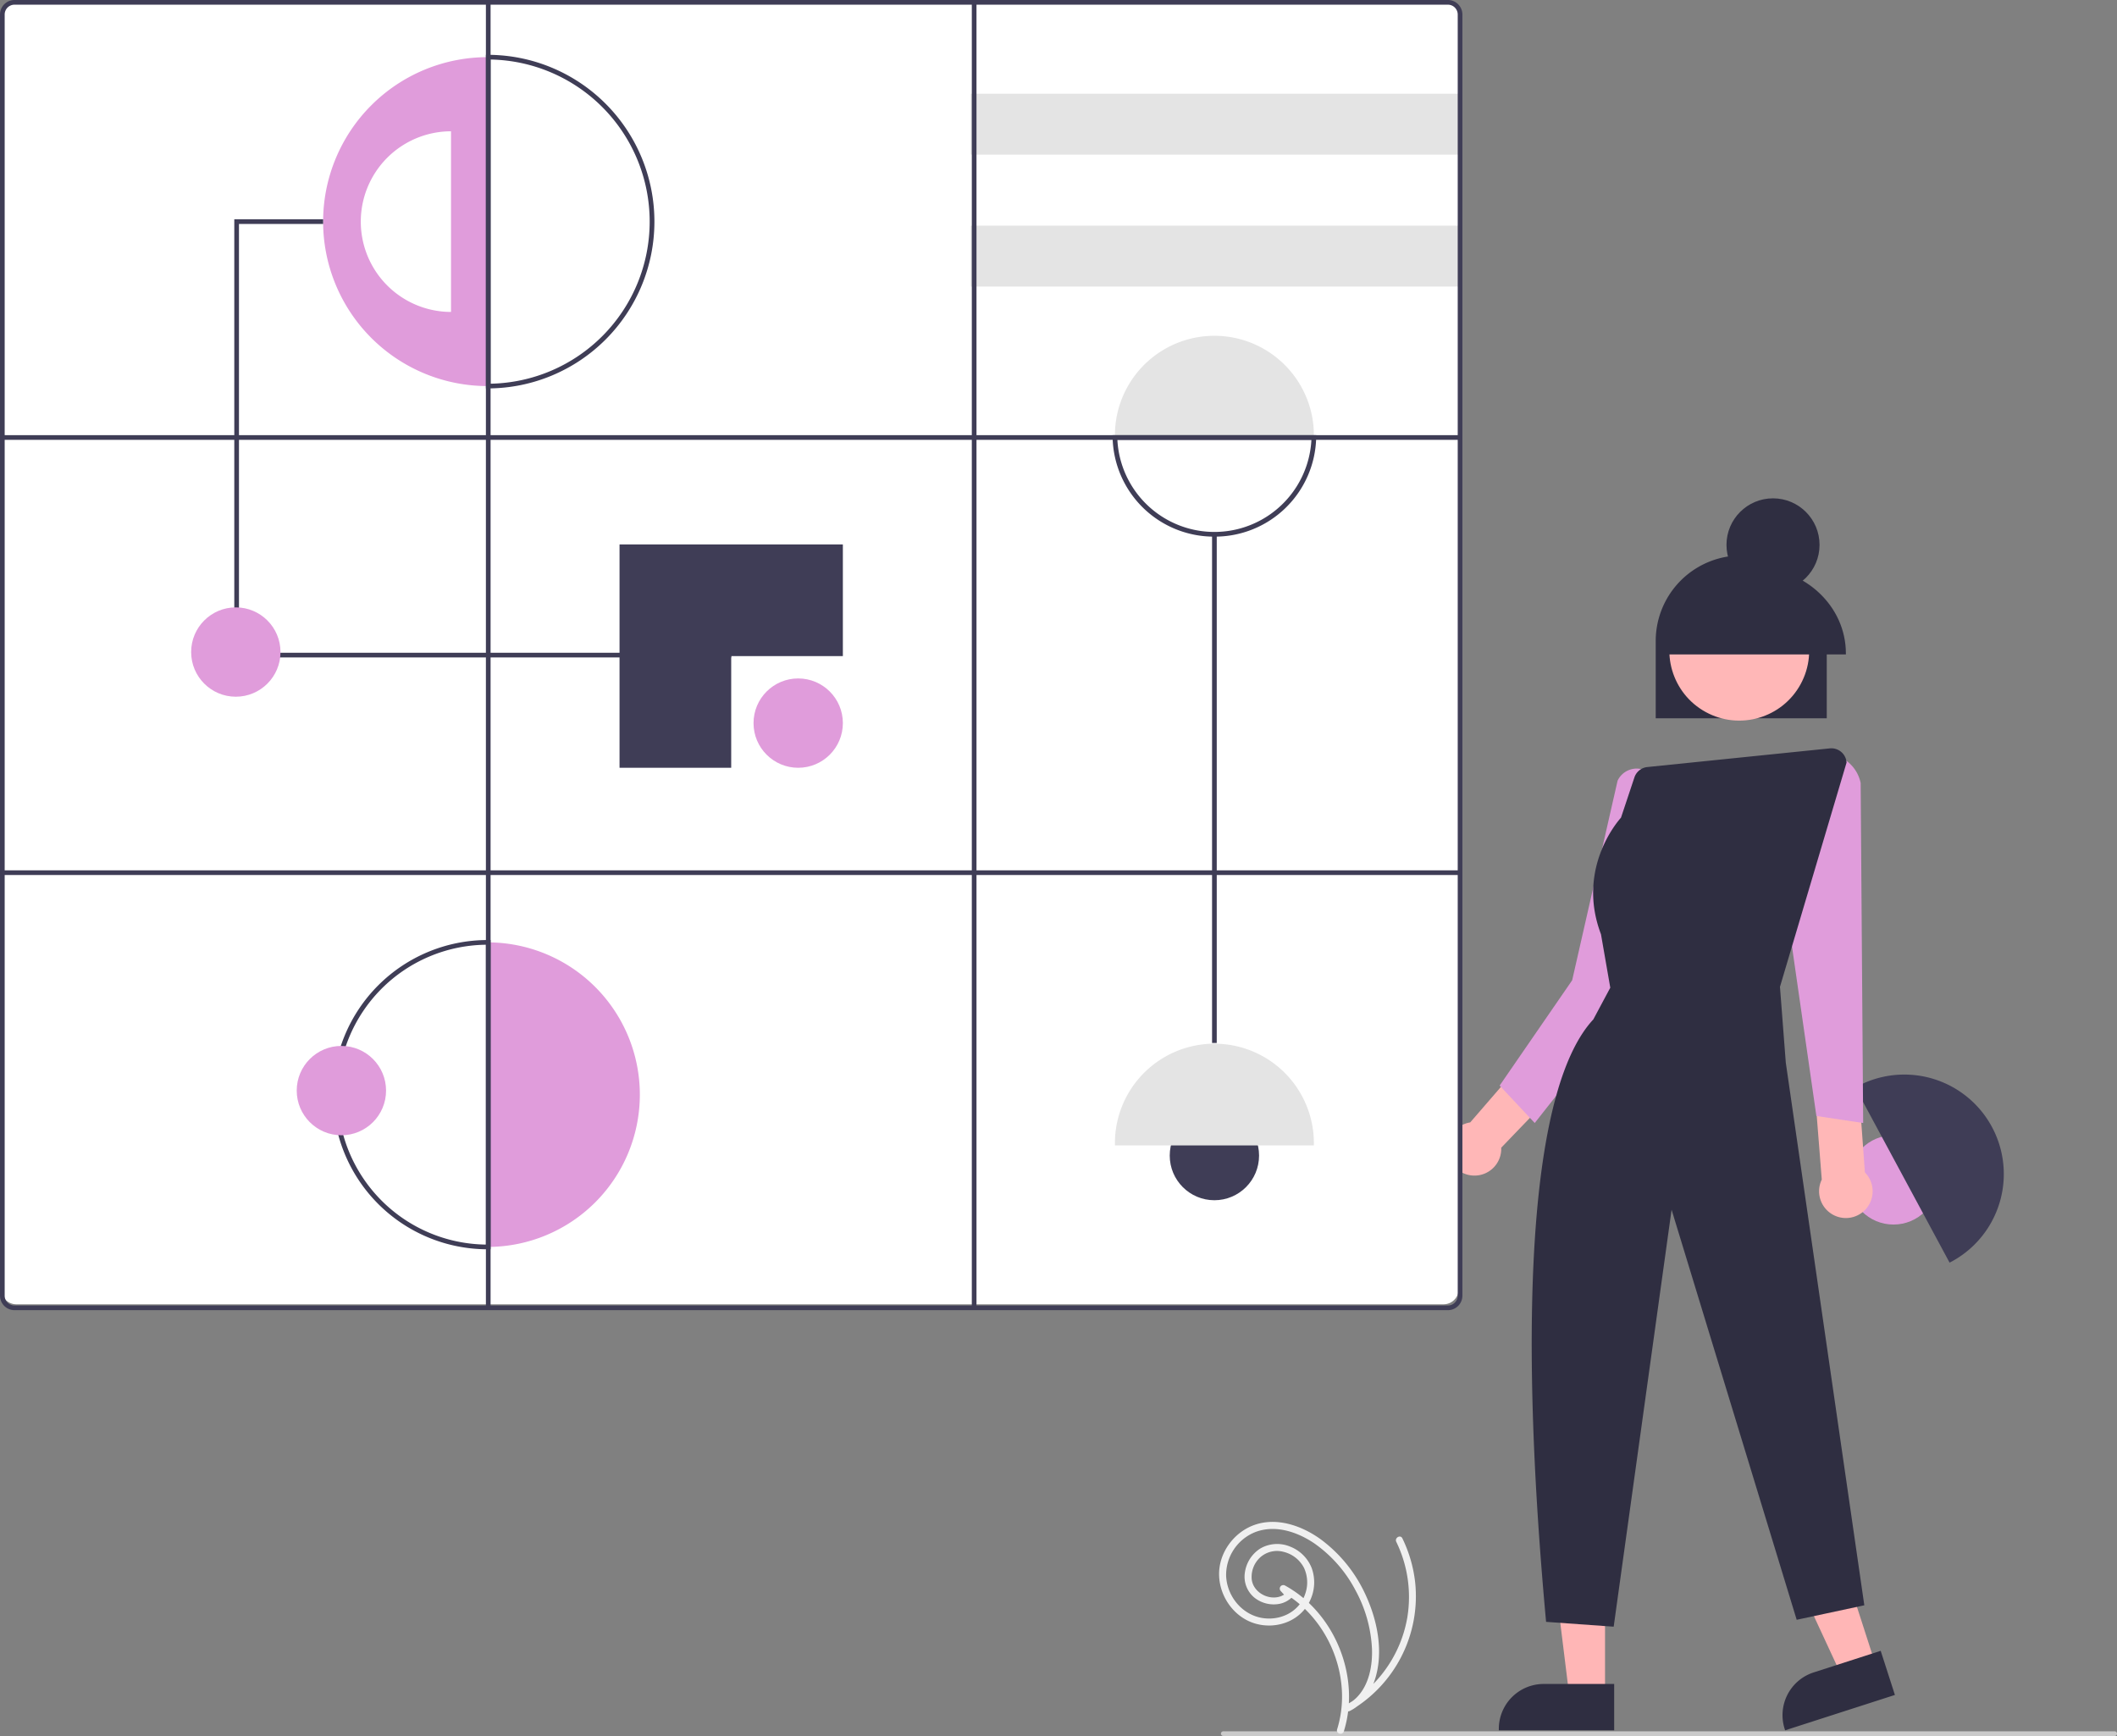 <svg xmlns="http://www.w3.org/2000/svg" data-name="Layer 1" width="904.886" height="742" viewBox="0 0 904.886 742" xmlns:xlink="http://www.w3.org/1999/xlink"><rect x="0" y="0" width="904.886" height="742" fill="#808080" stroke="none"/><polygon points="686.055 724.756 670.765 724.755 663.491 665.781 686.057 665.782 686.055 724.756" fill="#ffb6b6"/><path d="M837.511,818.577l-49.3-.002v-.624a19.19,19.19,0,0,1,19.189-19.189h.001l30.111.001Z" transform="translate(-147.557 -79)" fill="#2f2e41"/><polygon points="801.699 711.547 787.146 716.236 762.135 662.335 783.614 655.414 801.699 711.547" fill="#ffb6b6"/><path d="M957.513,803.458l-46.925,15.119-.191-.594a19.19,19.19,0,0,1,12.379-24.149l.001-0,28.66-9.234Z" transform="translate(-147.557 -79)" fill="#2f2e41"/><circle cx="809.348" cy="504.31" r="19.092" fill="#e09cdb"/><path d="M981.905,618.143c-.344.185-.684.359-1.024.532l-40.31-74.846c.332-.189.664-.377,1.008-.563a42.523,42.523,0,0,1,40.326,74.876Z" transform="translate(-147.557 -79)" fill="#3f3d56"/><path d="M944.684,580.119,939.05,501.951l1.072-26.09-21.96,4.886,8.089,102.426a11.446,11.446,0,1,0,18.434-3.054Z" transform="translate(-147.557 -79)" fill="#ffb7b7"/><path d="M845.31,511.217l-1.396-26.19-14.093-11.451L827.874,498.748l-51.883,59.984a11.445,11.445,0,1,0,13.256,11.295c0-.154-.017-.304-.023-.456Z" transform="translate(-147.557 -79)" fill="#ffb7b7"/><path d="M847.837,502.833,803.557,559l-15-16,31-45,19.423-85.322a9.004,9.004,0,0,1,5.26-4.689,8.866,8.866,0,0,1,6.92.497l.251.127Z" transform="translate(-147.557 -79)" fill="#e09cdb"/><path d="M923.945,556l-14.066-97.774.023-.09L924.348,401.348l1.354-.157A15.77,15.77,0,0,1,942.874,413.675L943.945,559Z" transform="translate(-147.557 -79)" fill="#e09cdb"/><path d="M928.383,386.015H855.273v-33.032a36.555,36.555,0,1,1,73.11,0Z" transform="translate(-147.557 -79)" fill="#2f2e41"/><circle cx="890.986" cy="357.128" r="29.879" transform="translate(2.695 888.627) rotate(-61.337)" fill="#ffb7b7"/><circle cx="757.853" cy="232.89" r="19.89" fill="#2f2e41"/><path d="M936.557,358.709H858.796v-.44c0-20.157,17.442-36.555,38.88-36.555s38.88,16.398,38.88,36.555Z" transform="translate(-147.557 -79)" fill="#2f2e41"/><path d="M837.305,774.28l-28.89-2.063-.039-.423c-12.661-138.213-5.477-229.499,20.224-257.064l7.252-13.566-3.971-22.831c-10.604-27.93,7.206-48.36,8.552-49.845l5.741-17.222a6.511,6.511,0,0,1,5.505-4.411l78.015-7.979.051.498-.051-.498a6.5,6.5,0,0,1,7.143,5.976l.007.092-.026.088-28.438,95.768,2.493,32.408L944.436,765.139,915.53,771.333l-.134-.439L862.058,596.062Z" transform="translate(-147.557 -79)" fill="#2f2e41"/><path d="M764.557,636.5h-610a6.507,6.507,0,0,1-6.5-6.5V86a6.507,6.507,0,0,1,6.5-6.5h610a6.508,6.508,0,0,1,6.5,6.5V630A6.508,6.508,0,0,1,764.557,636.5Z" transform="translate(-147.557 -79)" fill="#fff"/><path d="M356.249,103.431V244.016H355.963a70.292,70.292,0,0,1,0-140.585Z" transform="translate(-147.557 -79)" fill="#e09cdb"/><path d="M340.342,135.116v77.215h-.157a38.608,38.608,0,0,1,0-77.215Z" transform="translate(-147.557 -79)" fill="#fff"/><polygon points="312.543 281 100.146 281 100.146 93.723 138.114 93.723 138.114 95.723 102.146 95.723 102.146 279 312.543 279 312.543 281" fill="#3f3d56"/><circle cx="341.18" cy="309.072" r="19.092" fill="#e09cdb"/><circle cx="519.081" cy="493.914" r="19.092" fill="#3f3d56"/><circle cx="100.798" cy="278.698" r="19.092" fill="#e09cdb"/><polygon points="312.543 280.434 360.272 280.434 360.272 232.705 264.813 232.705 264.813 328.163 312.543 328.163 312.543 280.434" fill="#3f3d56"/><rect x="414.944" y="40.051" width="209.142" height="26.034" fill="#e4e4e4"/><rect x="414.944" y="96.459" width="209.142" height="26.034" fill="#e4e4e4"/><path d="M709.161,264.843c0,.391-.008.772-.017,1.154H624.133c-.009-.382-.017-.764-.017-1.154a42.523,42.523,0,0,1,85.045,0Z" transform="translate(-147.557 -79)" fill="#e4e4e4"/><path d="M709.161,567.421c0,.391-.008.772-.017,1.154H624.133c-.009-.382-.017-.764-.017-1.154a42.523,42.523,0,0,1,85.045,0Z" transform="translate(-147.557 -79)" fill="#e4e4e4"/><rect x="518.081" y="228.365" width="2" height="217.423" fill="#3f3d56"/><path d="M421.049,546.88a65.088,65.088,0,0,1-64.799,65.086V481.795A65.088,65.088,0,0,1,421.049,546.88Z" transform="translate(-147.557 -79)" fill="#e09cdb"/><path d="M766.436,639H153.764a6.214,6.214,0,0,1-6.207-6.207V85.207A6.214,6.214,0,0,1,153.764,79H766.436a6.214,6.214,0,0,1,6.207,6.207V632.793A6.214,6.214,0,0,1,766.436,639ZM153.764,81a4.212,4.212,0,0,0-4.207,4.207V632.793A4.212,4.212,0,0,0,153.764,637H766.436a4.212,4.212,0,0,0,4.207-4.207V85.207A4.212,4.212,0,0,0,766.436,81Z" transform="translate(-147.557 -79)" fill="#3f3d56"/><path d="M355.249,245.02V102.427l1.004.004a71.293,71.293,0,0,1,0,142.585Zm2-140.578v138.562a69.293,69.293,0,0,0,0-138.562Z" transform="translate(-147.557 -79)" fill="#3f3d56"/><path d="M357.249,612.966H355.963a66.085,66.085,0,1,1,0-132.171h1.286Zm-2-130.167a64.086,64.086,0,0,0,0,128.163Z" transform="translate(-147.557 -79)" fill="#3f3d56"/><path d="M666.638,308.365a43.283,43.283,0,0,1-43.505-42.341l-.027-1.027h87.064l-.027,1.027A43.283,43.283,0,0,1,666.638,308.365Zm-41.466-41.368a41.522,41.522,0,0,0,82.932,0Z" transform="translate(-147.557 -79)" fill="#3f3d56"/><rect x="1" y="372" width="623.085" height="2" fill="#3f3d56"/><rect x="1" y="185.997" width="623.085" height="2" fill="#3f3d56"/><rect x="415.39" y="1" width="2" height="558" fill="#3f3d56"/><rect x="207.692" y="1" width="2" height="558" fill="#3f3d56"/><circle cx="145.924" cy="466.145" r="19.092" fill="#e09cdb"/><path d="M1051.443,821h-381a1,1,0,0,1,0-2h381a1,1,0,0,1,0,2Z" transform="translate(-147.557 -79)" fill="#cacaca"/><path d="M721.977,818.984c5.628-18.137.161-38.765-12.677-52.548a50.037,50.037,0,0,0-12.496-9.754,1.507,1.507,0,0,0-1.818,2.356l2.571,2.782V759.698c-4.976,4.642-14.046,1.101-14.951-5.499a11.317,11.317,0,0,1,3.423-9.365,10.743,10.743,0,0,1,10.201-2.531,13.348,13.348,0,0,1,8.749,6.928,14.767,14.767,0,0,1,.416,11.194c-2.744,8.019-11.498,11.789-19.486,9.9-8.153-1.928-13.994-9.614-14.261-17.915a19.753,19.753,0,0,1,12.619-18.625c8.558-3.162,17.849-.001,25.078,4.887a56.448,56.448,0,0,1,17.579,20.016,57.753,57.753,0,0,1,7.072,25.174c.233,7.255-1.308,15.497-6.658,20.797a16.43,16.43,0,0,1-4.381,3.076l1.514,2.59a56.674,56.674,0,0,0,27.981-54.95,57.414,57.414,0,0,0-5.47-18.854c-.848-1.734-3.436-.215-2.59,1.514a53.876,53.876,0,0,1,4.69,32.384,53.604,53.604,0,0,1-26.125,37.316c-1.691.971-.204,3.433,1.514,2.59,8.078-3.962,11.602-12.93,12.379-21.424.887-9.698-1.635-19.769-5.72-28.515A60.922,60.922,0,0,0,712.198,737.02c-8.044-5.866-18.939-9.744-28.727-6.128-8.754,3.234-15.117,12.099-14.822,21.518.296,9.453,6.824,18.346,16.101,20.718,9.254,2.366,19.373-1.713,23.104-10.761a17.989,17.989,0,0,0,.357-13.179,16.206,16.206,0,0,0-9.209-9.136,14.343,14.343,0,0,0-12.767.832,14.521,14.521,0,0,0-6.553,10.146,11.617,11.617,0,0,0,4.017,10.807,13.242,13.242,0,0,0,10.971,2.644,10.672,10.672,0,0,0,5.009-2.661,1.525,1.525,0,0,0,0-2.121l-2.571-2.782L695.29,759.272c15.726,8.633,25.569,26.192,25.9,43.996a47.262,47.262,0,0,1-2.105,14.919c-.574,1.848,2.322,2.639,2.893.798Z" transform="translate(-147.557 -79)" fill="#f0f0f0"/></svg>